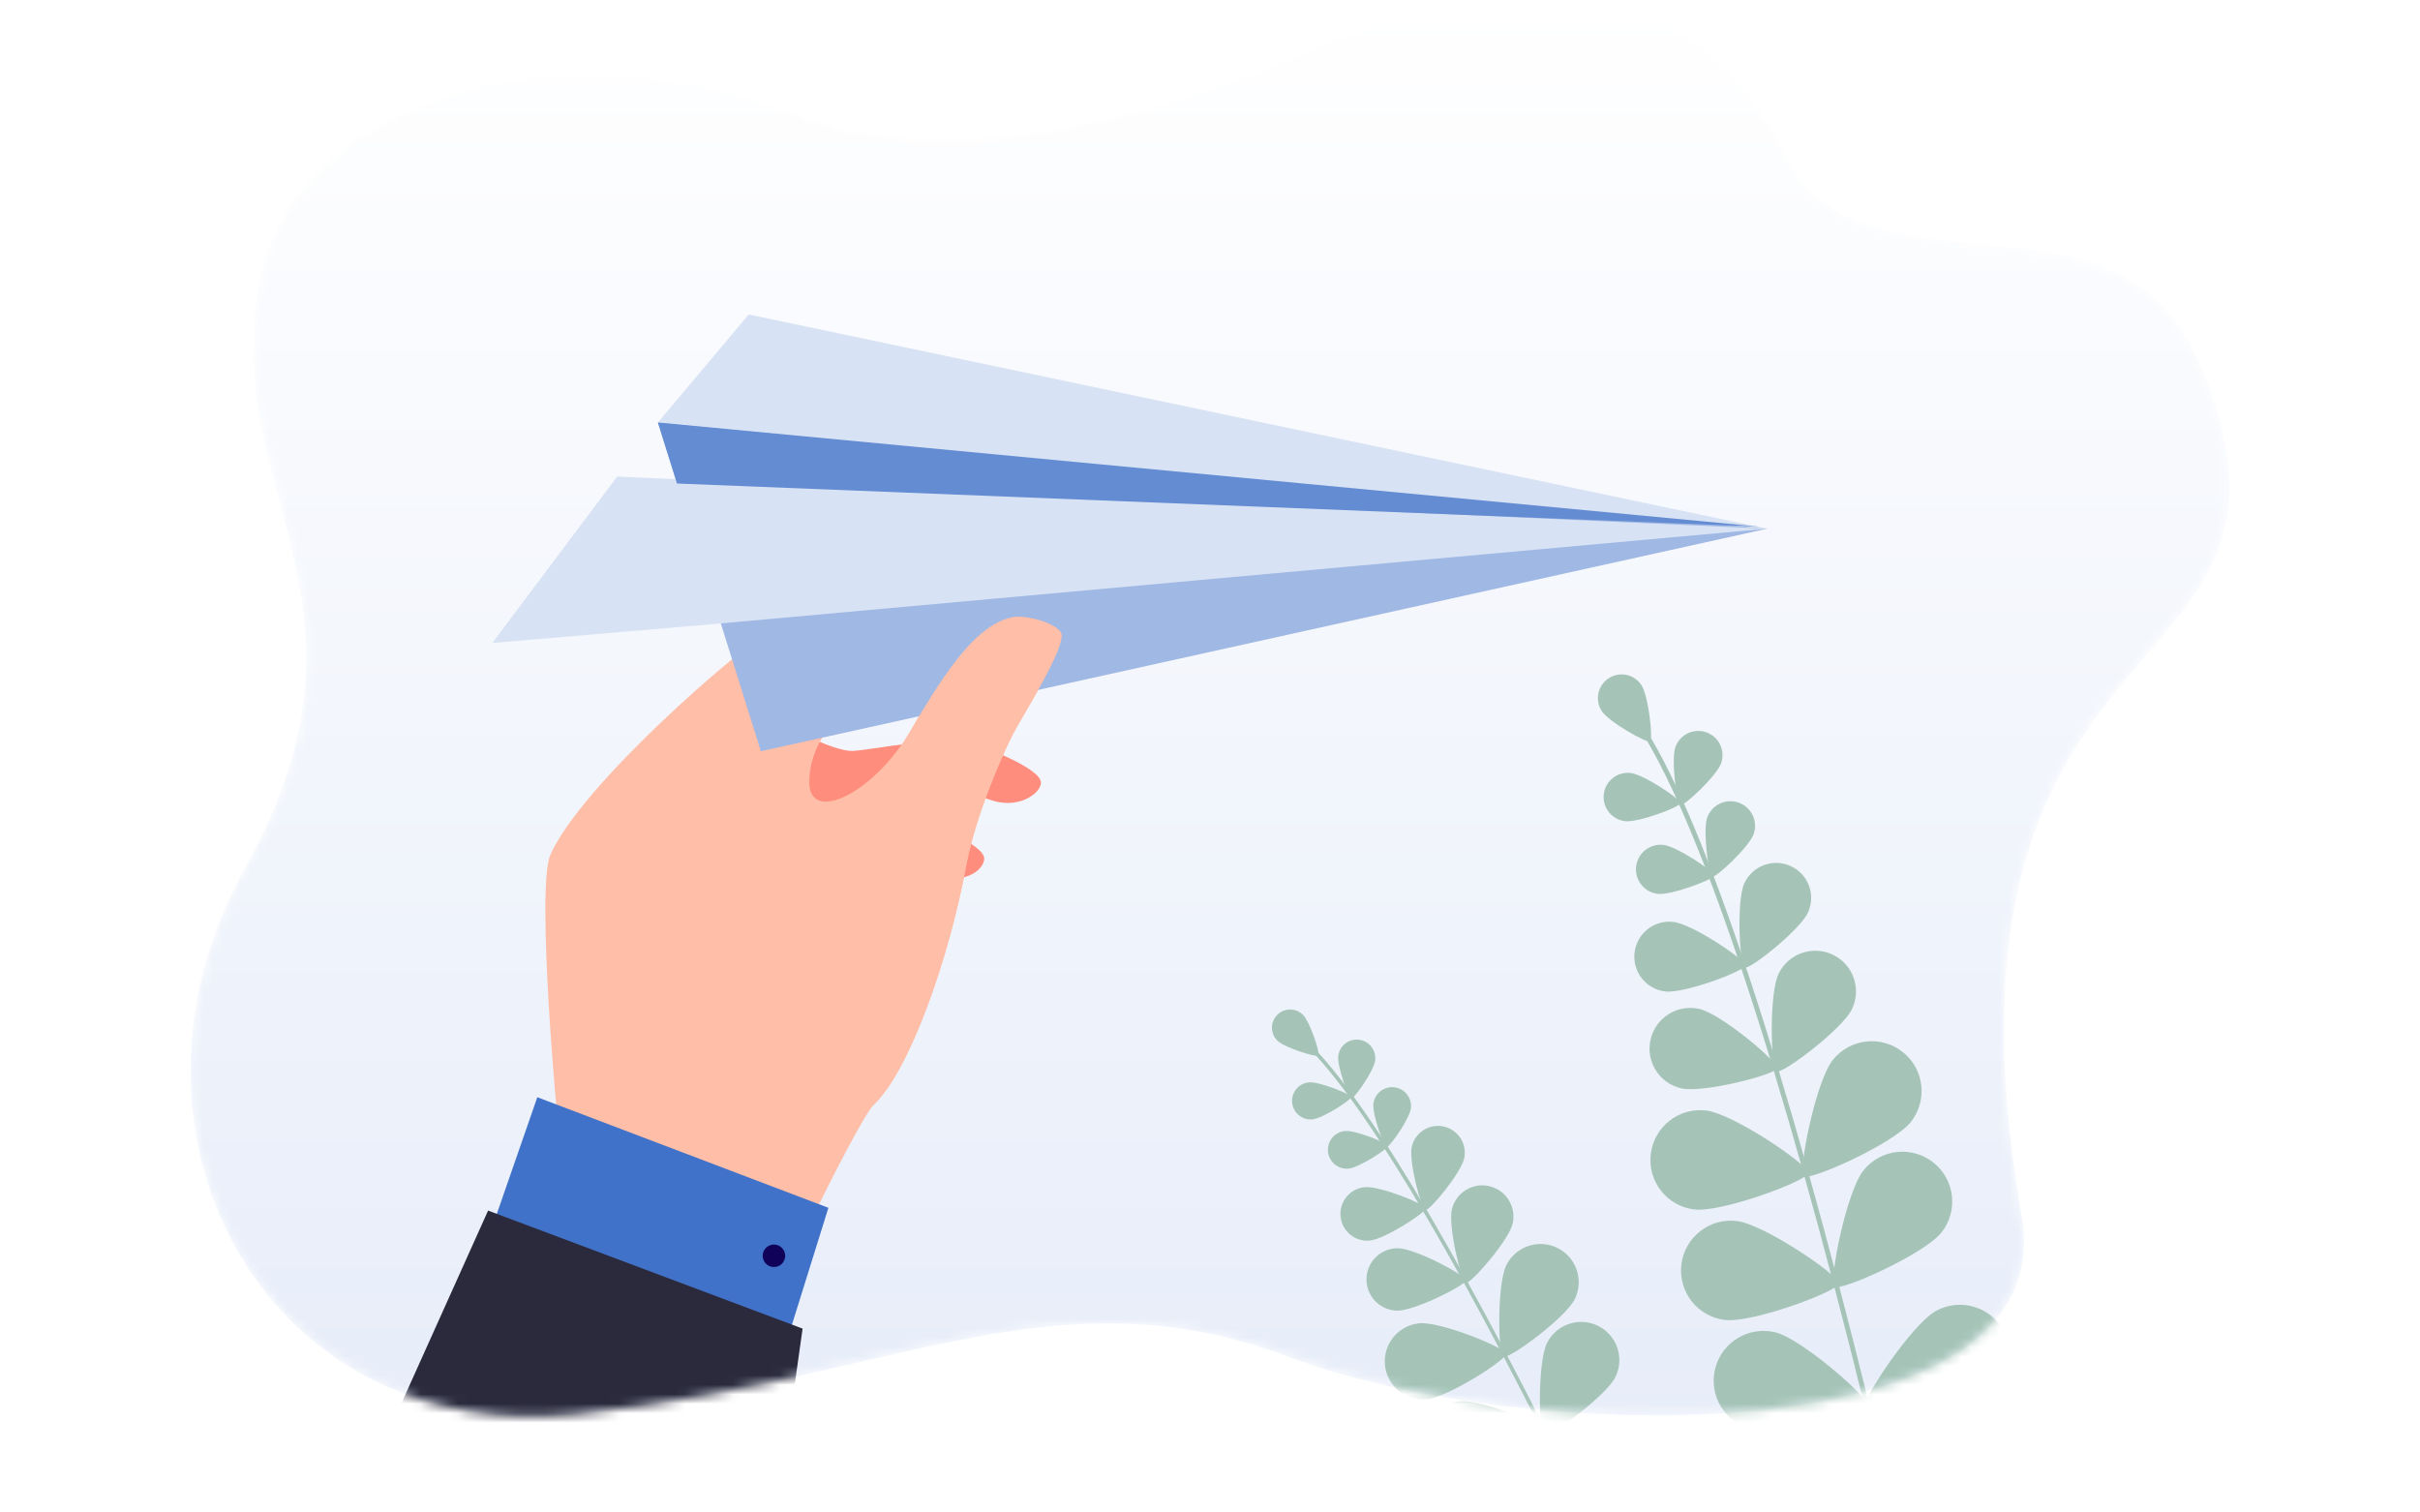 <svg width="256" height="160" viewBox="0 0 256 160" fill="none" xmlns="http://www.w3.org/2000/svg">
<rect x="0" y="0" width="256" height="160" fill="#808080" stroke="none"/>
<g clip-path="url(#clip0_90_5661)">
<path d="M256 -10.667H0V160H256V-10.667Z" fill="white"/>
<mask id="mask0_90_5661" style="mask-type:luminance" maskUnits="userSpaceOnUse" x="20" y="-1" width="216" height="151">
<path d="M213.872 128.666C218.268 154.099 161.36 153.015 136.372 143.56C128.679 140.649 121.718 139.771 114.801 140.054C107.887 140.335 101.018 141.774 93.509 143.498C92.834 143.652 92.155 143.81 91.469 143.969C89.919 144.327 88.34 144.695 86.726 145.064C79.131 146.8 70.766 148.562 61.033 149.586C59.901 149.705 58.788 149.782 57.693 149.817C42.606 150.296 31.091 142.927 24.999 132.128C18.609 120.804 18.184 105.708 25.858 91.941C41.379 64.097 23.95 53.016 27.218 31.025C30.485 9.033 61.028 3.043 83.9 12.017C106.774 20.991 139.863 4.762 139.863 4.762C151.352 0.16 160.447 -1.247 167.737 -0.154C175.77 1.05 181.612 5.289 186.052 11.63C187.181 13.241 188.22 14.99 189.18 16.858C191.17 20.727 194.262 22.777 197.928 23.962C205.205 26.315 214.742 25.257 222.383 28.26C226.695 29.955 230.404 32.943 232.763 38.566C247.79 74.382 202.396 62.282 213.872 128.666Z" fill="white"/>
</mask>
<g mask="url(#mask0_90_5661)">
<path d="M213.872 128.666C218.268 154.099 161.36 153.015 136.372 143.56C128.679 140.649 121.718 139.771 114.801 140.054C107.887 140.335 101.018 141.774 93.509 143.498C92.834 143.652 92.155 143.81 91.469 143.969C89.919 144.327 88.34 144.695 86.726 145.064C79.131 146.8 70.766 148.562 61.033 149.586C59.901 149.705 58.788 149.782 57.693 149.817C42.606 150.296 31.091 142.927 24.999 132.128C18.609 120.804 18.184 105.708 25.858 91.941C41.379 64.097 23.95 53.016 27.218 31.025C30.485 9.033 61.028 3.043 83.9 12.017C106.774 20.991 139.863 4.762 139.863 4.762C151.352 0.16 160.447 -1.247 167.737 -0.154C175.77 1.05 181.612 5.289 186.052 11.63C187.181 13.241 188.22 14.99 189.18 16.858C191.17 20.727 194.262 22.777 197.928 23.962C205.205 26.315 214.742 25.257 222.383 28.26C226.695 29.955 230.404 32.943 232.763 38.566C247.79 74.382 202.396 62.282 213.872 128.666Z" fill="url(#paint0_linear_90_5661)"/>
</g>
<mask id="mask1_90_5661" style="mask-type:luminance" maskUnits="userSpaceOnUse" x="20" y="-1" width="216" height="151">
<path d="M213.872 128.666C218.268 154.099 161.36 153.015 136.372 143.56C128.679 140.649 121.718 139.771 114.801 140.054C107.887 140.335 101.018 141.774 93.509 143.498C92.834 143.652 92.155 143.81 91.469 143.969C89.919 144.327 88.34 144.695 86.726 145.064C79.131 146.8 70.766 148.562 61.033 149.586C59.901 149.705 58.788 149.782 57.693 149.817C42.606 150.296 31.091 142.927 24.999 132.128C18.609 120.804 18.184 105.708 25.858 91.941C41.379 64.097 23.95 53.016 27.218 31.025C30.485 9.033 61.028 3.043 83.9 12.017C106.774 20.991 139.863 4.762 139.863 4.762C151.352 0.16 160.447 -1.247 167.737 -0.154C175.77 1.05 181.612 5.289 186.052 11.63C187.181 13.241 188.22 14.99 189.18 16.858C191.17 20.727 194.262 22.777 197.928 23.962C205.205 26.315 214.742 25.257 222.383 28.26C226.695 29.955 230.404 32.943 232.763 38.566C247.79 74.382 202.396 62.282 213.872 128.666Z" fill="white"/>
</mask>
<g mask="url(#mask1_90_5661)">
<path d="M197.536 149.063C197.553 149.062 197.57 149.06 197.587 149.056C197.724 149.022 197.808 148.884 197.774 148.747C188.963 112.957 180.582 87.579 174.175 77.289C174.033 77.061 173.93 76.896 173.892 76.813C173.833 76.685 173.681 76.629 173.553 76.688C173.425 76.747 173.369 76.899 173.428 77.027C173.48 77.139 173.578 77.297 173.741 77.559C180.121 87.805 188.48 113.13 197.278 148.869C197.308 148.989 197.417 149.068 197.536 149.063Z" fill="#A5C4B7"/>
<path d="M169.447 75.232C170.209 76.389 174.226 78.645 174.556 78.428C174.887 78.21 174.399 73.629 173.637 72.472C172.875 71.315 171.32 70.995 170.163 71.757C169.006 72.519 168.685 74.075 169.447 75.232Z" fill="#A5C4B7"/>
<path d="M177.231 79.027C176.755 80.362 177.385 85.033 177.766 85.169C178.147 85.305 181.59 82.085 182.066 80.75C182.542 79.415 181.846 77.947 180.51 77.471C179.175 76.995 177.707 77.692 177.231 79.027Z" fill="#A5C4B7"/>
<path d="M171.908 86.87C173.316 87.033 177.725 85.367 177.772 84.965C177.819 84.563 173.907 81.934 172.499 81.771C171.091 81.608 169.817 82.617 169.654 84.025C169.491 85.433 170.5 86.706 171.908 86.87Z" fill="#A5C4B7"/>
<path d="M188.151 103.006C187.115 105.148 187.321 113.056 187.933 113.352C188.544 113.648 194.871 108.899 195.907 106.757C196.943 104.615 196.046 102.039 193.905 101.003C191.763 99.967 189.187 100.864 188.151 103.006Z" fill="#A5C4B7"/>
<path d="M177.85 115.131C180.17 115.657 187.829 113.676 187.979 113.014C188.129 112.351 182.078 107.256 179.758 106.729C177.438 106.202 175.13 107.656 174.603 109.976C174.076 112.296 175.529 114.604 177.85 115.131Z" fill="#A5C4B7"/>
<path d="M193.881 112.134C192.068 114.412 190.184 123.908 190.834 124.426C191.484 124.944 200.316 120.979 202.129 118.701C203.943 116.424 203.566 113.107 201.288 111.294C199.011 109.48 195.694 109.857 193.881 112.134Z" fill="#A5C4B7"/>
<path d="M179.227 127.944C182.117 128.294 191.191 124.917 191.29 124.092C191.39 123.267 183.382 117.827 180.491 117.477C177.601 117.128 174.975 119.188 174.626 122.079C174.276 124.969 176.336 127.595 179.227 127.944Z" fill="#A5C4B7"/>
<path d="M197.121 123.824C195.308 126.102 193.424 135.598 194.074 136.115C194.724 136.633 203.556 132.668 205.369 130.391C207.183 128.113 206.806 124.797 204.529 122.983C202.251 121.17 198.934 121.546 197.121 123.824Z" fill="#A5C4B7"/>
<path d="M182.467 139.634C185.357 139.983 194.43 136.606 194.53 135.781C194.63 134.957 186.622 129.516 183.731 129.167C180.841 128.818 178.215 130.878 177.866 133.768C177.516 136.658 179.576 139.284 182.467 139.634Z" fill="#A5C4B7"/>
<path d="M204.77 138.694C202.226 140.11 196.866 148.172 197.27 148.899C197.674 149.625 207.351 149.323 209.895 147.908C212.44 146.493 213.355 143.283 211.94 140.739C210.524 138.194 207.314 137.279 204.77 138.694Z" fill="#A5C4B7"/>
<path d="M185.272 151.175C188.096 151.883 197.52 149.668 197.722 148.862C197.924 148.056 190.659 141.657 187.835 140.949C185.011 140.241 182.148 141.957 181.44 144.78C180.732 147.605 182.448 150.468 185.272 151.175Z" fill="#A5C4B7"/>
<path d="M180.596 86.491C180.112 87.847 180.752 92.593 181.139 92.731C181.526 92.869 185.024 89.599 185.508 88.242C185.991 86.886 185.284 85.394 183.927 84.91C182.571 84.427 181.079 85.135 180.596 86.491Z" fill="#A5C4B7"/>
<path d="M175.369 94.557C176.8 94.722 181.28 93.03 181.327 92.622C181.374 92.213 177.4 89.542 175.969 89.376C174.539 89.21 173.245 90.236 173.079 91.666C172.913 93.097 173.939 94.391 175.369 94.557Z" fill="#A5C4B7"/>
<path d="M184.515 93.463C183.672 95.328 184.025 102.122 184.557 102.362C185.089 102.603 190.423 98.379 191.266 96.515C192.109 94.651 191.281 92.456 189.416 91.614C187.552 90.771 185.357 91.599 184.515 93.463Z" fill="#A5C4B7"/>
<path d="M176.164 104.883C178.197 105.119 184.561 102.715 184.628 102.135C184.696 101.555 179.049 97.759 177.017 97.524C174.985 97.288 173.146 98.745 172.911 100.777C172.675 102.81 174.132 104.648 176.164 104.883Z" fill="#A5C4B7"/>
</g>
<mask id="mask2_90_5661" style="mask-type:luminance" maskUnits="userSpaceOnUse" x="20" y="-1" width="216" height="151">
<path d="M213.872 128.666C218.268 154.099 161.36 153.015 136.372 143.56C128.679 140.649 121.718 139.771 114.801 140.054C107.887 140.335 101.018 141.774 93.509 143.498C92.834 143.652 92.155 143.81 91.469 143.969C89.919 144.327 88.34 144.695 86.726 145.064C79.131 146.8 70.766 148.562 61.033 149.586C59.901 149.705 58.788 149.782 57.693 149.817C42.606 150.296 31.091 142.927 24.999 132.128C18.609 120.804 18.184 105.708 25.858 91.941C41.379 64.097 23.95 53.016 27.218 31.025C30.485 9.033 61.028 3.043 83.9 12.017C106.774 20.991 139.863 4.762 139.863 4.762C151.352 0.16 160.447 -1.247 167.737 -0.154C175.77 1.05 181.612 5.289 186.052 11.63C187.181 13.241 188.22 14.99 189.18 16.858C191.17 20.727 194.262 22.777 197.928 23.962C205.205 26.315 214.742 25.257 222.383 28.26C226.695 29.955 230.404 32.943 232.763 38.566C247.79 74.382 202.396 62.282 213.872 128.666Z" fill="white"/>
</mask>
<g mask="url(#mask2_90_5661)">
<path d="M167.998 160.934C168.01 160.931 168.022 160.926 168.035 160.92C168.132 160.873 168.173 160.756 168.125 160.659C155.793 135.241 145.45 117.559 139 110.871C138.857 110.723 138.754 110.616 138.712 110.56C138.647 110.473 138.524 110.456 138.438 110.52C138.351 110.585 138.334 110.707 138.398 110.794C138.455 110.87 138.554 110.973 138.719 111.143C145.14 117.802 155.459 135.448 167.773 160.83C167.814 160.915 167.909 160.957 167.998 160.934Z" fill="#A5C4B7"/>
<path d="M135.127 110.085C135.884 110.83 139.256 111.879 139.468 111.663C139.681 111.448 138.583 108.091 137.826 107.346C137.07 106.601 135.853 106.61 135.107 107.366C134.362 108.122 134.371 109.34 135.127 110.085Z" fill="#A5C4B7"/>
<path d="M141.569 111.684C141.426 112.761 142.646 116.162 142.953 116.203C143.261 116.243 145.326 113.28 145.469 112.203C145.613 111.126 144.855 110.137 143.779 109.993C142.702 109.85 141.713 110.607 141.569 111.684Z" fill="#A5C4B7"/>
<path d="M138.834 118.415C139.916 118.312 142.954 116.358 142.925 116.049C142.896 115.741 139.543 114.396 138.461 114.499C137.38 114.602 136.587 115.562 136.69 116.643C136.793 117.725 137.753 118.518 138.834 118.415Z" fill="#A5C4B7"/>
<path d="M153.592 127.911C153.158 129.683 154.579 135.578 155.084 135.702C155.59 135.826 159.573 131.253 160.006 129.482C160.44 127.711 159.356 125.923 157.584 125.49C155.813 125.056 154.026 126.14 153.592 127.911Z" fill="#A5C4B7"/>
<path d="M147.81 138.649C149.634 138.672 155.058 135.961 155.065 135.441C155.071 134.92 149.719 132.069 147.896 132.046C146.073 132.022 144.575 133.481 144.552 135.304C144.528 137.128 145.987 138.625 147.81 138.649Z" fill="#A5C4B7"/>
<path d="M159.348 133.837C158.353 135.835 158.461 143.255 159.031 143.539C159.601 143.823 165.587 139.437 166.582 137.44C167.577 135.442 166.764 133.016 164.766 132.022C162.769 131.027 160.343 131.84 159.348 133.837Z" fill="#A5C4B7"/>
<path d="M150.893 148.034C153.116 147.833 159.377 143.85 159.319 143.215C159.262 142.581 152.389 139.784 150.166 139.985C147.944 140.186 146.305 142.15 146.505 144.373C146.706 146.595 148.671 148.234 150.893 148.034Z" fill="#A5C4B7"/>
<path d="M163.647 142.081C162.653 144.079 162.76 151.499 163.33 151.783C163.9 152.067 169.886 147.681 170.881 145.684C171.876 143.686 171.063 141.261 169.066 140.266C167.068 139.271 164.642 140.084 163.647 142.081Z" fill="#A5C4B7"/>
<path d="M155.193 156.277C157.415 156.077 163.676 152.094 163.619 151.459C163.562 150.825 156.688 148.028 154.466 148.229C152.243 148.43 150.604 150.394 150.805 152.617C151.006 154.839 152.97 156.478 155.193 156.277Z" fill="#A5C4B7"/>
<path d="M145.286 116.741C145.14 117.835 146.38 121.29 146.692 121.332C147.004 121.373 149.103 118.362 149.248 117.268C149.394 116.174 148.625 115.169 147.53 115.023C146.436 114.878 145.431 115.647 145.286 116.741Z" fill="#A5C4B7"/>
<path d="M142.659 123.623C143.758 123.519 146.845 121.533 146.815 121.22C146.785 120.906 143.378 119.539 142.28 119.644C141.181 119.749 140.375 120.725 140.48 121.823C140.584 122.922 141.56 123.728 142.659 123.623Z" fill="#A5C4B7"/>
<path d="M149.339 121.34C149.006 122.873 150.358 127.909 150.795 128.004C151.232 128.099 154.555 124.08 154.888 122.548C155.222 121.016 154.25 119.503 152.717 119.17C151.185 118.836 149.673 119.808 149.339 121.34Z" fill="#A5C4B7"/>
<path d="M144.907 131.237C146.468 131.088 150.854 128.268 150.812 127.822C150.77 127.377 145.93 125.435 144.369 125.584C142.807 125.733 141.662 127.119 141.811 128.68C141.96 130.241 143.346 131.386 144.907 131.237Z" fill="#A5C4B7"/>
</g>
<mask id="mask3_90_5661" style="mask-type:luminance" maskUnits="userSpaceOnUse" x="20" y="-1" width="216" height="151">
<path d="M213.872 128.666C218.268 154.099 161.36 153.015 136.372 143.56C128.679 140.649 121.718 139.771 114.801 140.054C107.887 140.335 101.018 141.774 93.508 143.498C92.834 143.652 92.155 143.81 91.469 143.969C89.919 144.327 88.34 144.695 86.726 145.064C79.131 146.8 70.766 148.562 61.033 149.586C59.901 149.705 58.788 149.782 57.693 149.817C42.606 150.296 31.091 142.927 24.999 132.128C18.609 120.804 18.184 105.708 25.858 91.941C41.379 64.097 23.95 53.016 27.218 31.025C30.485 9.033 61.028 3.043 83.9 12.017C106.774 20.991 139.863 4.762 139.863 4.762C151.352 0.16 160.447 -1.247 167.737 -0.154C175.77 1.05 181.612 5.289 186.052 11.63C187.181 13.241 188.22 14.99 189.18 16.858C191.17 20.727 194.262 22.777 197.928 23.962C205.205 26.315 214.742 25.257 222.383 28.26C226.695 29.955 230.404 32.943 232.763 38.566C247.79 74.382 202.396 62.282 213.872 128.666Z" fill="white"/>
</mask>
<g mask="url(#mask3_90_5661)">
<path d="M81.653 75.827C81.653 75.827 87.839 79.615 90.317 79.43C92.795 79.245 99.912 77.77 102.468 78.492C103.264 78.717 109.325 80.894 110.051 82.501C110.542 83.588 108.024 85.709 104.92 84.661C99.526 82.838 96.157 84.263 93.751 84.992C89.647 86.236 87.226 86.651 89.158 86.847C89.158 86.847 95.175 86.579 97.752 87.061C98.448 87.191 103.717 89.152 104.098 90.678C104.304 91.504 102.771 93.927 97.895 92.554C94.691 91.653 92.418 93.314 90.066 94.48C88.031 95.489 82.665 100.759 82.665 100.759L77.431 92.677L81.653 75.827Z" fill="#FF8D7D"/>
<path d="M79.832 143.945C79.438 141.298 90.847 118.375 92.371 116.946C96.146 113.406 100.358 101.551 102.179 91.711C103.174 86.345 105.919 80.097 107.108 77.75C108.043 75.903 112.502 68.946 112.301 67.129C112.181 66.06 108.591 64.941 106.985 65.315C103.544 66.114 100.514 70.097 96.378 77.212C92.439 83.991 85.57 87.213 85.61 82.712C85.715 70.846 109.208 67.034 109.051 61.453C109.009 59.953 103.622 60.155 98.961 60.898C97.045 61.203 85.48 64.563 80.91 67.148C78.05 68.766 61.605 82.915 58.226 90.407C56.671 93.856 58.99 119.31 59.165 120.081L59.166 120.084C58.037 124.436 51.329 132.663 51.333 133.283C62.828 137.142 70.757 143.53 79.832 143.945Z" fill="#FFBEA7"/>
<path d="M80.484 79.471L69.597 44.692L186.937 55.929L80.484 79.471Z" fill="#A0B8E4"/>
<path d="M65.286 50.415L52.083 68.016L75.106 66.051L186.937 55.929L65.286 50.415Z" fill="#D7E2F4"/>
<path d="M69.597 44.692L79.203 33.266L186.937 55.929L69.597 44.692Z" fill="#D7E2F4"/>
<path d="M71.617 51.148L69.597 44.692L186.09 55.713L71.617 51.148Z" fill="#648CD3"/>
<path d="M51.261 132.141L56.839 116.072L87.632 127.769L82.871 143.035L51.261 132.141Z" fill="#4072C9"/>
<path d="M84.903 140.549C84.903 140.549 83.07 153.584 81.051 167.682C66.871 173.241 50.295 178.485 29.565 183.265C28.551 183.499 27.536 183.714 26.518 183.91L51.634 128.063L52.556 128.41L53.538 128.779L54.667 129.202L54.67 129.203L55.63 129.563L55.631 129.566L55.632 129.564L82.315 139.579L83.267 139.936L83.269 139.935L83.38 139.976L83.778 140.124L84.325 140.33L84.33 140.332L84.903 140.549Z" fill="#2A2A3C"/>
<path d="M80.925 132.125C80.527 132.648 80.628 133.395 81.151 133.793C81.674 134.191 82.421 134.09 82.819 133.567C83.217 133.044 83.115 132.297 82.593 131.899C82.069 131.501 81.323 131.602 80.925 132.125Z" fill="#100259"/>
<path d="M93.802 115.248C97.162 110.473 100.585 100.32 102.18 91.711C103.174 86.346 105.918 80.097 107.107 77.749C108.043 75.905 112.502 68.946 112.302 67.129C112.18 66.06 108.59 64.942 106.985 65.315C103.544 66.114 100.512 70.097 96.378 77.211C92.439 83.991 89.369 86.173 86.084 87.204C84.951 87.56 85.207 100.427 78.468 95.538C75.082 93.082 64.432 100.83 65.328 103.306C72.74 123.8 93.802 115.248 93.802 115.248Z" fill="#FFBEA7"/>
</g>
</g>
<defs>
<linearGradient id="paint0_linear_90_5661" x1="128" y1="-0.505" x2="128" y2="149.839" gradientUnits="userSpaceOnUse">
<stop stop-color="white"/>
<stop offset="1" stop-color="#E7EDF9"/>
</linearGradient>
<clipPath id="clip0_90_5661">
<rect width="256" height="160" fill="white"/>
</clipPath>
</defs>
</svg>
